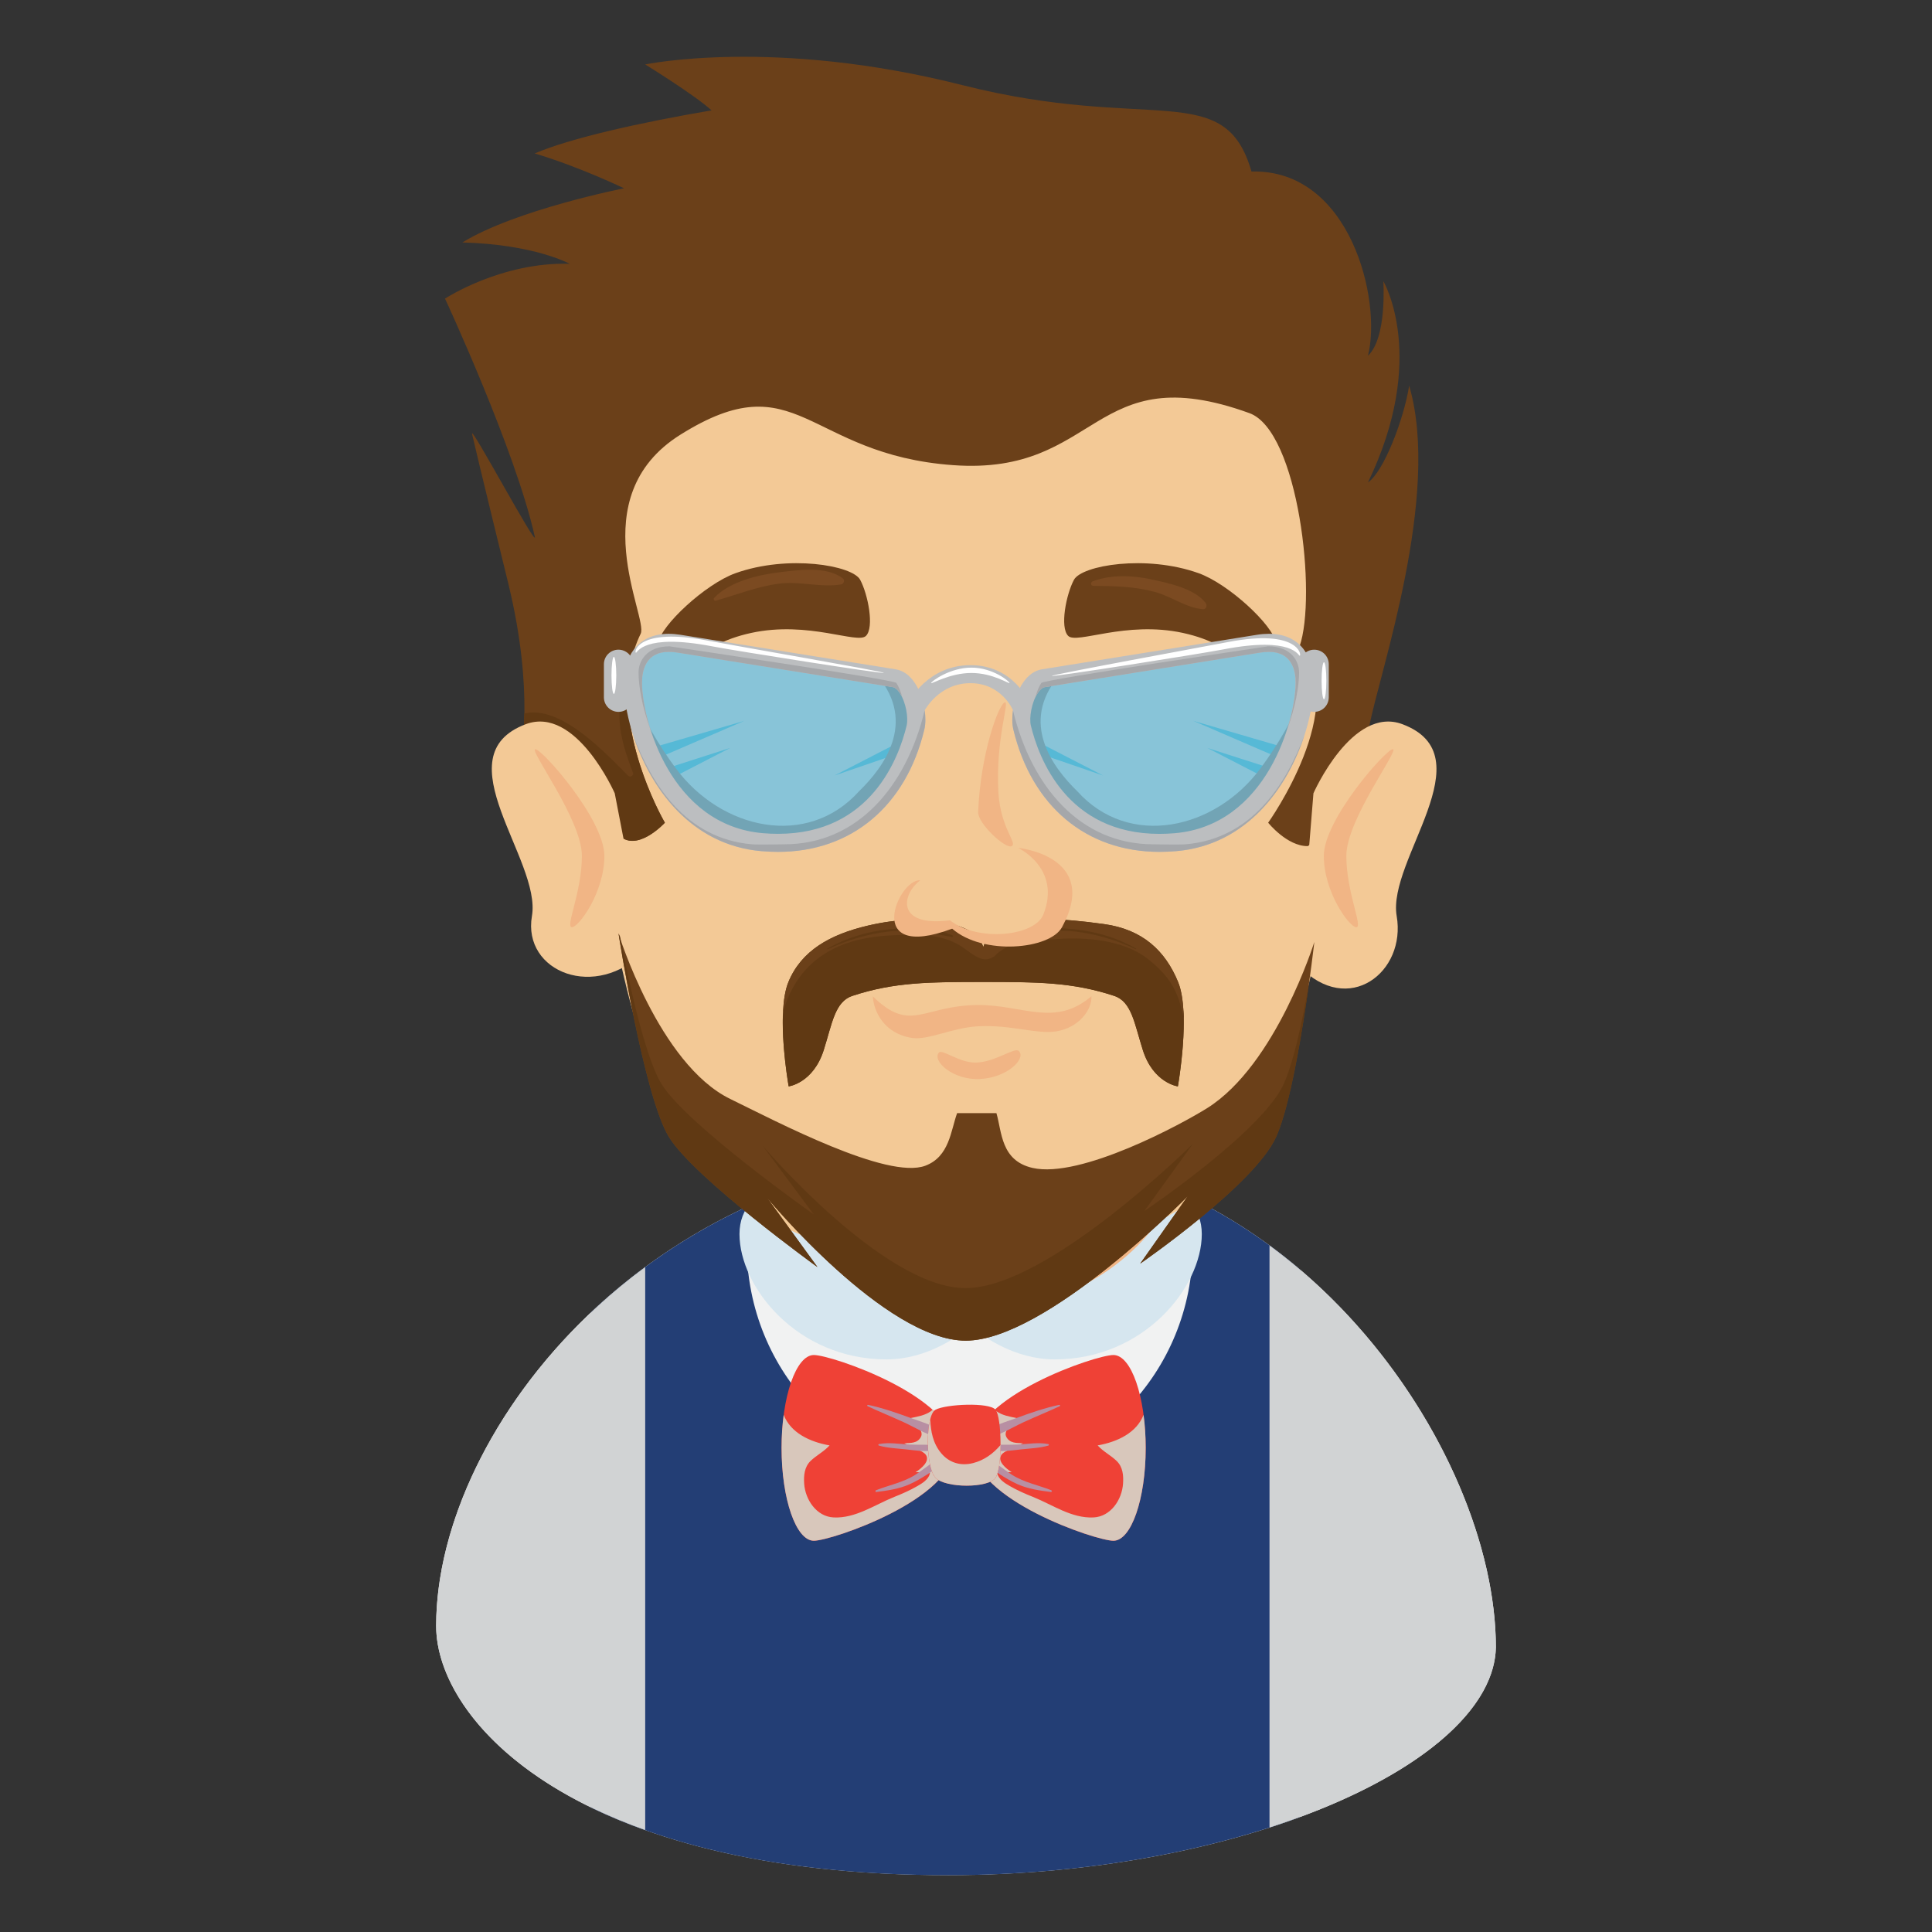 <?xml version="1.0" encoding="utf-8"?>
<!-- Generator: Adobe Illustrator 16.0.0, SVG Export Plug-In . SVG Version: 6.00 Build 0)  -->
<!DOCTYPE svg PUBLIC "-//W3C//DTD SVG 1.1//EN" "http://www.w3.org/Graphics/SVG/1.1/DTD/svg11.dtd">
<svg version="1.1" id="Layer_1" xmlns="http://www.w3.org/2000/svg" xmlns:xlink="http://www.w3.org/1999/xlink" x="0px" y="0px"
	 width="85px" height="85px" viewBox="0 0 85 85" enable-background="new 0 0 85 85" xml:space="preserve">
<rect x="0" y="0" width="85" height="85" fill="#333333" stroke="none"/>
<g>
	<path fill="#F1F2F2" d="M65.812,72.478c0-8.787-8.99-21.76-21.949-21.76c-14.992,0-24.674,12.03-24.674,20.817
		c0,4.205,6.15,10.964,22.529,10.964C54.677,82.5,65.702,77.553,65.812,72.478L65.812,72.478z"/>
	<path fill="#233E75" d="M57.214,55.872c-1.496-1.276-3.16-2.384-4.967-3.24c0.154,0.715,0.23,1.444,0.23,2.176
		c0,5.576-4.393,10.097-9.811,10.097s-9.811-4.521-9.811-10.097c0-0.606,0.055-1.201,0.154-1.778
		c-2.582,1.171-4.949,2.764-7.01,4.71v21.782c3.582,1.742,8.713,2.979,15.715,2.979c5.83,0,11.268-1.002,15.496-2.565V55.872H57.214
		z"/>
	<path fill="#D1D3D4" d="M28.386,55.745c-5.834,4.306-9.197,10.61-9.197,15.791c0,2.773,2.676,6.657,9.197,8.979V55.745
		L28.386,55.745z M55.853,54.795v25.609c5.938-1.913,9.895-4.896,9.959-7.927C65.812,66.785,62.036,59.335,55.853,54.795
		L55.853,54.795z"/>
	<path fill="#D6E6EF" d="M45.448,53.694c0,2.327-3.041,6.114-6.441,6.114c-3.934,0-6.473-3.187-6.473-5.513
		c0-2.327,3.072-2.915,6.473-2.915C42.407,51.382,45.448,51.367,45.448,53.694L45.448,53.694z"/>
	<path fill="#D6E6EF" d="M39.96,53.694c0,2.327,3.041,6.114,6.441,6.114c3.932,0,6.473-3.187,6.473-5.513
		c0-2.327-3.072-2.915-6.473-2.915C43.001,51.382,39.96,51.367,39.96,53.694L39.96,53.694z"/>
	<path fill="#F1B585" d="M51.501,52.123c0,2.115-3.883,5.559-8.223,5.559c-5.021,0-8.262-2.896-8.262-5.013
		c0-2.115,3.922-2.648,8.262-2.648S51.501,50.008,51.501,52.123L51.501,52.123z"/>
	<path fill="#F3C996" d="M54.552,50.775c-4.217,6.118-20.09,7.181-24.686-0.957c-3.662-6.479-5.984-25.503-1.703-32.289
		c6.299-9.981,21.939-9.816,27.24,0C59.829,25.728,59.829,43.117,54.552,50.775z"/>
	<path fill="#6B4019" d="M61.997,16.967c-0.23,1.476-1.125,3.803-1.812,4.257c2.66-5.505,0.676-8.853,0.676-8.853
		s0.17,2.496-0.676,3.278c0.617-2.428-0.771-8.216-5.125-8.103c-1.182-4.114-4.443-1.704-12.729-3.803
		c-8.287-2.1-13.945-0.908-13.945-0.908s2.209,1.363,2.918,2.021c-3.209,0.547-6.217,1.227-7.779,1.895
		c1.996,0.597,3.928,1.533,3.928,1.533s-4.748,0.937-7.111,2.383c3.186,0.086,4.717,0.938,4.717,0.938
		c-3.014-0.085-5.48,1.532-5.48,1.532s3.107,6.688,3.949,10.471c0.133,0.598-2.871-5.017-2.758-4.512
		c0.203,0.906,1.506,6.223,1.6,6.607c1.158,4.771,0.537,7.562,0.537,7.562s1.535,5.357,4.492,3.611
		c0.787,0.483,1.854-0.681,1.854-0.681s-2.795-4.758-1.066-8.314c0.346-0.711-2.648-6.005,1.75-8.758
		c5.166-3.234,5.529,0.875,11.996,1.342c6.465,0.467,6.09-4.804,13.035-2.289c2.164,0.784,2.98,8.054,2.205,10.27
		c2.297,2.61-1.379,7.75-1.379,7.75s0.832,1.038,1.74,1.03c1.471-0.868,2.287-3.032,2.711-5.281
		C60.669,29.672,63.417,21.791,61.997,16.967L61.997,16.967z"/>
	<path fill="#603913" d="M27.679,29.597c-0.121,0.319-0.258,0.627-0.316,0.885c-0.293,1.257,0.033,2.346,0.488,3.52
		c0.047,0.125-0.131,0.211-0.217,0.125c-1.021-1.022-2.959-3.115-4.566-2.737c-0.02,1.219-0.164,1.876-0.164,1.876
		s1.535,5.357,4.494,3.611c0.785,0.483,1.852-0.681,1.852-0.681S27.253,32.798,27.679,29.597L27.679,29.597z"/>
	<path fill="#F3C996" d="M57.786,34.901c0,0,1.703-3.87,3.916-3.039c3.701,1.391-0.68,5.973-0.254,8.439
		c0.426,2.468-2.123,4.456-4.279,2.215"/>
	<path fill="#F1B585" d="M59.233,37.655c0,1.6,0.742,3.139,0.439,3.139c-0.305,0-1.43-1.539-1.43-3.139
		c0-1.599,2.734-4.693,3.037-4.693C61.585,32.962,59.233,36.057,59.233,37.655z"/>
	<path fill="#F3C996" d="M27.046,34.901c0,0-1.701-3.87-3.916-3.039c-3.701,1.391,0.701,5.973,0.273,8.439
		c-0.426,2.468,2.826,3.758,4.98,1.517"/>
	<path fill="#F1B585" d="M25.601,37.655c0,1.6-0.744,3.139-0.441,3.139c0.305,0,1.43-1.539,1.43-3.139
		c0-1.599-2.732-4.693-3.037-4.693C23.249,32.962,25.601,36.057,25.601,37.655L25.601,37.655z"/>
	<path fill="#6B4019" d="M47.249,25.51c0.342-0.639,3.168-1.119,5.48-0.294c1.336,0.476,3.293,2.307,3.396,3.051
		c0.102,0.745-0.322,1.19-0.768,1.349c-0.447,0.159-0.797-1.222-3.314-1.77c-2.518-0.547-4.676,0.51-5.049,0.129
		C46.622,27.596,46.907,26.148,47.249,25.51L47.249,25.51z M37.845,25.51c-0.34-0.639-3.168-1.119-5.48-0.294
		c-1.336,0.476-3.291,2.307-3.395,3.051c-0.102,0.745,0.32,1.19,0.768,1.349c0.445,0.159,0.797-1.222,3.312-1.77
		c2.52-0.547,4.678,0.51,5.051,0.129C38.472,27.596,38.187,26.148,37.845,25.51z"/>
	<path fill="#7B4A21" d="M37.087,25.452c-0.709-0.561-1.982-0.374-2.814-0.272c-0.934,0.113-2.178,0.412-2.852,1.123
		c-0.049,0.053,0,0.144,0.072,0.124c0.941-0.266,1.793-0.616,2.777-0.748c0.914-0.122,1.871,0.188,2.748,0.03
		C37.126,25.688,37.175,25.521,37.087,25.452L37.087,25.452z M53.04,26.522c-0.494-0.636-1.627-0.865-2.377-1.03
		c-0.832-0.184-1.783-0.221-2.588,0.084c-0.105,0.039-0.096,0.198,0.025,0.199c0.934,0.011,1.791,0.021,2.703,0.266
		c0.723,0.193,1.381,0.702,2.119,0.761C53.085,26.814,53.118,26.623,53.04,26.522L53.04,26.522z"/>
	<path fill="#88C4D8" d="M38.356,35.229c-1.703,2.646-6.811,2.079-8.561-0.133s-2.641-6.271-0.883-6.66
		c1.76-0.389,10.119,0.957,10.826,1.516C41.46,32.008,39.397,34.081,38.356,35.229z"/>
	<path fill="#56B9D6" d="M28.634,32.914l4.111-1.199l-3.932,1.697c-0.135,0.058-0.289-0.005-0.348-0.14s0.004-0.291,0.139-0.349
		C28.614,32.921,28.624,32.917,28.634,32.914L28.634,32.914z M29.101,33.876l3.027-0.971l-2.826,1.458
		c-0.129,0.067-0.289,0.018-0.355-0.113l0,0c-0.068-0.13-0.018-0.29,0.113-0.357C29.071,33.886,29.085,33.88,29.101,33.876z
		 M40.188,32.926l-3.475,1.194l3.268-1.682c0.129-0.066,0.289-0.016,0.355,0.114c0.068,0.13,0.018,0.291-0.113,0.357
		C40.214,32.917,40.202,32.922,40.188,32.926z"/>
	<path fill="#88C4D8" d="M46.944,35.229c2.279,2.536,6.809,2.079,8.559-0.133c1.748-2.212,2.641-6.271,0.883-6.66
		c-1.76-0.389-10.119,0.957-10.824,1.516C43.839,32.008,45.856,34.17,46.944,35.229z"/>
	<path fill="#56B9D6" d="M56.433,33.412l-3.932-1.697l4.111,1.199c0.141,0.041,0.221,0.188,0.18,0.329
		c-0.041,0.14-0.188,0.221-0.328,0.18C56.452,33.421,56.442,33.416,56.433,33.412L56.433,33.412z M55.944,34.364l-2.824-1.458
		l3.027,0.971c0.139,0.045,0.217,0.193,0.172,0.334l0,0c-0.045,0.139-0.193,0.216-0.334,0.171
		C55.972,34.377,55.958,34.371,55.944,34.364L55.944,34.364z M45.267,32.438l3.266,1.682l-3.473-1.194
		c-0.141-0.048-0.213-0.198-0.166-0.337c0.047-0.138,0.197-0.212,0.336-0.165h0.002C45.243,32.428,45.255,32.434,45.267,32.438z"/>
	<path fill="#72A4B5" d="M55.464,33.795c-2.006,2.713-5.793,3.551-8.07,1.014c-1.088-1.058-2.537-3.011-0.816-5.068
		c0.109-0.086,0.389-0.199,0.789-0.329c-0.943,0.202-1.625,0.396-1.805,0.54c-1.723,2.058,0.295,4.22,1.385,5.277
		c2.277,2.537,6.807,2.08,8.557-0.132c1.006-1.271,1.727-3.149,1.824-4.594C56.923,31.572,56.212,32.786,55.464,33.795
		L55.464,33.795z M29.726,33.795c2.008,2.713,5.793,3.551,8.072,1.014c1.088-1.058,2.535-3.011,0.816-5.068
		c-0.109-0.086-0.389-0.199-0.789-0.329c0.941,0.202,1.625,0.396,1.805,0.54c1.721,2.058-0.295,4.22-1.383,5.277
		c-2.279,2.537-6.809,2.08-8.559-0.132c-1.006-1.271-1.727-3.149-1.824-4.594C28.269,31.572,28.979,32.786,29.726,33.795
		L29.726,33.795z"/>
	<path fill="#BCBEC0" d="M34.235,37.479c-0.236,0-0.482-0.01-0.73-0.031c-4.277-0.36-6.055-5.011-6.055-7.421
		c0.002-1.036,0.52-2.142,1.973-2.142c0.164,0,0.338,0.015,0.518,0.043l9.475,1.521c0.318,0.052,0.607,0.258,0.832,0.598
		c0.375,0.562,0.559,1.466,0.416,2.057C39.856,35.47,37.452,37.479,34.235,37.479L34.235,37.479z M29.423,28.679
		c-1.023,0-1.178,0.845-1.178,1.349c0,1.65,1.262,6.287,5.326,6.629c0.227,0.02,0.449,0.028,0.664,0.028
		c4.072,0,5.311-3.334,5.654-4.767c0.08-0.338-0.031-1.023-0.305-1.432c-0.1-0.148-0.205-0.238-0.299-0.254l-9.473-1.521
		C29.677,28.69,29.544,28.679,29.423,28.679z"/>
	<path fill="#BCBEC0" d="M44.935,31.495c-0.16,0-0.307-0.099-0.367-0.247c-0.021-0.047-0.52-1.191-1.873-1.191
		c-1.379,0-2.002,1.172-2.027,1.223c-0.1,0.194-0.338,0.271-0.533,0.171c-0.193-0.1-0.271-0.337-0.174-0.531
		c0.033-0.067,0.859-1.656,2.734-1.656c1.896,0,2.58,1.616,2.607,1.685c0.082,0.203-0.016,0.436-0.217,0.519
		C45.036,31.484,44.985,31.495,44.935,31.495z"/>
	<path fill="#BCBEC0" d="M51.011,37.479c-3.217,0-5.617-2.011-6.426-5.376c-0.143-0.591,0.041-1.495,0.416-2.057
		c0.227-0.339,0.514-0.545,0.832-0.598l9.475-1.521c0.17-0.028,0.344-0.042,0.518-0.043c1.453,0,1.971,1.105,1.971,2.142
		c0.002,2.41-1.773,7.061-6.053,7.421C51.499,37.469,51.255,37.479,51.011,37.479L51.011,37.479z M55.823,28.679
		c-0.121,0-0.252,0.012-0.391,0.034l-9.475,1.521c-0.094,0.016-0.199,0.105-0.299,0.254c-0.273,0.408-0.385,1.094-0.305,1.432
		c0.346,1.433,1.584,4.767,5.654,4.767c0.217,0,0.439-0.01,0.664-0.028c4.064-0.342,5.326-4.979,5.326-6.629
		C57.001,29.523,56.849,28.679,55.823,28.679z"/>
	<g>
		<path fill="#A5A7AA" d="M57.155,29.587c0-0.503-0.354-1.151-1.365-1.151c0,0-9.877,1.461-9.975,1.61
			c-0.117,0.173-0.201,0.396-0.256,0.624c0.029-0.065,0.062-0.127,0.102-0.183c0.098-0.148,0.205-0.238,0.299-0.254l9.473-1.52
			c0.139-0.022,0.27-0.034,0.393-0.034c1.023,0,1.178,0.844,1.178,1.348c0,0.496-0.115,1.263-0.385,2.1
			C56.997,31.121,57.155,30.168,57.155,29.587L57.155,29.587z M52.157,37.146c-0.248,0.021-1.412,0-1.412,0
			c-3.215,0-5.367-2.529-6.178-5.893c-0.043,0.306-0.041,0.604,0.018,0.849c0.809,3.366,3.209,5.376,6.426,5.376
			c0.244,0,0.488-0.011,0.73-0.031c3.119-0.263,4.906-2.803,5.646-5.094C56.567,34.519,55.075,36.901,52.157,37.146L52.157,37.146z"
			/>
	</g>
	<g>
		<path fill="#A5A7AA" d="M28.093,29.587c0-0.503,0.354-1.151,1.365-1.151c0,0,9.877,1.461,9.977,1.61
			c0.115,0.173,0.199,0.396,0.256,0.624c-0.029-0.063-0.064-0.124-0.104-0.183c-0.098-0.148-0.205-0.238-0.299-0.254l-9.473-1.52
			c-0.139-0.022-0.27-0.034-0.391-0.034c-1.025,0-1.178,0.844-1.178,1.348c-0.002,0.496,0.113,1.263,0.383,2.1
			C28.249,31.121,28.093,30.168,28.093,29.587L28.093,29.587z M33.093,37.146c0.246,0.021,1.41,0,1.41,0
			c3.215,0,5.367-2.529,6.178-5.893c0.043,0.306,0.043,0.604-0.016,0.849c-0.809,3.366-3.211,5.376-6.428,5.376
			c-0.236,0-0.482-0.01-0.73-0.031c-3.117-0.263-4.904-2.803-5.645-5.094C28.681,34.519,30.173,36.901,33.093,37.146z"/>
	</g>
	<path fill="#BCBEC0" d="M27.849,30.679c0,0.354-0.285,0.64-0.639,0.64s-0.641-0.287-0.641-0.64v-1.456
		c0-0.354,0.287-0.64,0.639-0.64c0.355,0,0.641,0.286,0.641,0.64V30.679z M58.46,30.679c0,0.354-0.285,0.64-0.639,0.64
		s-0.641-0.287-0.641-0.64v-1.456c0-0.354,0.287-0.64,0.641-0.639l0,0c0.354,0,0.639,0.286,0.639,0.639V30.679z"/>
	<path fill="#FFFFFF" d="M44.415,30.049c0,0.063-0.725-0.441-1.678-0.441s-1.771,0.506-1.771,0.441c0-0.065,0.818-0.676,1.771-0.676
		C43.688,29.373,44.415,29.983,44.415,30.049z M58.354,29.951c0,0.449-0.047,0.815-0.105,0.815c-0.057,0-0.104-0.366-0.104-0.815
		c0-0.451,0.047-0.816,0.104-0.816C58.308,29.135,58.354,29.5,58.354,29.951z M27.114,29.714c0,0.451-0.049,0.815-0.107,0.815
		c-0.057,0-0.104-0.364-0.104-0.815c0-0.45,0.047-0.815,0.104-0.815C27.065,28.898,27.114,29.264,27.114,29.714z M54.042,28.245
		c3.068-0.588,3.236,0.577,3.141,0.605c-0.057,0.017-0.299-0.867-3.352-0.281c-1.082,0.208-7.539,1.226-7.553,1.168
		C46.265,29.681,52.96,28.452,54.042,28.245L54.042,28.245z M31.126,28.182c-3.068-0.586-3.244,0.508-3.146,0.535
		c0.057,0.017,0.299-0.867,3.352-0.281c1.08,0.208,7.539,1.225,7.553,1.167C38.897,29.546,32.208,28.389,31.126,28.182z"/>
	<path fill="#6B4019" d="M53.12,48.747c-1.121,0.706-5.584,3.117-7.691,2.637c-1.4-0.319-1.348-1.584-1.59-2.41h-1.73
		c-0.279,0.768-0.336,1.912-1.396,2.312c-1.67,0.63-6.531-1.936-8.584-2.936c-3.143-1.532-4.918-7.283-4.918-7.283
		s1.111,7.147,2.217,8.954c1.107,1.807,6.535,5.726,6.535,5.726l-2.207-3.038c0,0,5.197,6.275,8.729,6.275
		c3.533,0,9.766-6.352,9.766-6.352l-2.088,2.964c0,0,5.029-3.466,5.98-5.575s1.682-8.578,1.682-8.578S56.142,46.843,53.12,48.747
		L53.12,48.747z"/>
	<path fill="#603913" d="M56.47,47.708c-0.975,2.109-6.127,5.575-6.127,5.575l2.143-2.965c0,0-6.387,6.354-10.004,6.354
		c-3.615,0-8.939-6.278-8.939-6.278l2.262,3.039c0,0-5.559-3.919-6.691-5.725c-0.699-1.113-1.398-4.253-1.834-6.5
		c-0.045-0.093-0.066-0.143-0.066-0.143s1.109,7.148,2.217,8.954c1.107,1.807,6.535,5.726,6.535,5.726l-2.207-3.038
		c0,0,5.195,6.275,8.729,6.275c3.531,0,9.766-6.352,9.766-6.352l-2.09,2.964c0,0,5.031-3.466,5.982-5.575
		c0.625-1.385,1.152-4.646,1.441-6.726C57.286,44.994,56.899,46.775,56.47,47.708L56.47,47.708z"/>
	<g>
		<path fill="#603913" d="M51.831,43.203c-0.564-1.372-1.555-2.312-3.262-2.548c-4.033-0.561-4.74,0.056-5.15,0.672
			c-0.066,0.1-0.119,0.215-0.16,0.337c-0.041-0.122-0.094-0.237-0.16-0.337c-0.41-0.616-2.26-1.224-4.906-0.606
			c-1.684,0.392-2.941,1.111-3.506,2.483c-0.564,1.373,0.012,4.594,0.012,4.594s1.08-0.141,1.543-1.597
			c0.373-1.176,0.488-2.129,1.258-2.385c1.842-0.61,3.416-0.612,5.76-0.612c2.346,0,3.918,0.002,5.762,0.612
			c0.77,0.256,0.887,1.209,1.26,2.385c0.461,1.455,1.541,1.597,1.541,1.597S52.397,44.576,51.831,43.203z"/>
		<path fill="#6B4019" d="M50.507,42.195c0.918,0.73,1.35,1.382,1.57,2.641c-0.008-0.62-0.074-1.213-0.246-1.633
			c-0.564-1.372-1.555-2.312-3.262-2.548c-4.033-0.561-4.74,0.056-5.15,0.672c-0.066,0.1-0.119,0.215-0.16,0.337
			c-0.041-0.122-0.094-0.237-0.16-0.337c-0.41-0.616-2.26-1.224-4.906-0.606c-1.684,0.392-2.941,1.111-3.506,2.483
			c-0.145,0.351-0.213,0.819-0.238,1.324c0.873-3.079,3.646-3.324,4.863-3.382c1.076-0.051,2.24-0.079,3.137,0.598
			c0.832,0.631,1.012,0.553,1.568,0.147C44.665,41.419,48.603,40.679,50.507,42.195z"/>
		<path fill="#603913" d="M51.819,46.638c0,0-1.08-0.14-1.543-1.597c-0.371-1.174-0.488-2.126-1.258-2.382
			c-1.844-0.612-3.395-0.055-5.738-0.055s-3.939-0.559-5.783,0.055c-0.768,0.256-0.885,1.208-1.258,2.382
			c-0.463,1.457-1.541,1.597-1.541,1.597s-0.189-1.051-0.244-2.208c-0.092,1.497,0.244,3.365,0.244,3.365s1.078-0.141,1.541-1.597
			c0.373-1.175,0.49-2.128,1.258-2.384c1.844-0.611,3.418-0.613,5.762-0.613c2.346,0,3.918,0.002,5.762,0.613
			c0.768,0.256,0.885,1.209,1.258,2.384c0.463,1.456,1.541,1.597,1.541,1.597s0.336-1.868,0.244-3.365
			C52.007,45.588,51.819,46.638,51.819,46.638z"/>
		<g>
			<path fill="#603913" d="M42.599,42.025c-1.023-0.962-2.707-0.716-3.926-0.508c-0.006,0.001-0.004,0.012,0.004,0.011
				c1.32-0.251,2.666,0.033,3.896,0.545C42.599,42.084,42.618,42.044,42.599,42.025L42.599,42.025z M36.366,42.244
				c-0.723,0.534-1.289,1.379-1.502,2.3c-0.004,0.014,0.014,0.019,0.018,0.006c0.152-0.524,0.418-0.946,0.752-1.355
				c0.252-0.308,0.555-0.567,0.771-0.909C36.419,42.261,36.388,42.228,36.366,42.244L36.366,42.244z M35.034,45.025
				c-0.162,0.39-0.123,0.824-0.111,1.239c0,0.027,0.037,0.027,0.037,0c0.008-0.419,0.014-0.817,0.096-1.229
				C35.06,45.022,35.04,45.013,35.034,45.025L35.034,45.025z M36.851,42.114c-0.754,1.119-1.469,2.426-1.51,3.853
				c-0.002,0.015,0.021,0.018,0.023,0.003c0.277-1.412,0.801-2.624,1.504-3.842C36.876,42.113,36.858,42.103,36.851,42.114z
				 M39.36,41.987c-1.145-0.044-2.359,0.311-2.924,1.47c-0.01,0.018,0.016,0.032,0.023,0.016c0.334-0.632,0.797-0.99,1.436-1.183
				c0.48-0.146,0.988-0.12,1.469-0.262C39.386,42.022,39.382,41.988,39.36,41.987L39.36,41.987z"/>
			<path fill="#603913" d="M41.903,41.151c-0.895-0.387-1.855-0.358-2.801-0.264c-0.932,0.094-1.867,0.37-2.695,0.847
				c-0.016,0.011-0.002,0.032,0.014,0.025c0.865-0.4,1.746-0.67,2.684-0.777c0.936-0.106,1.859,0.07,2.781,0.24
				C41.929,41.23,41.944,41.169,41.903,41.151L41.903,41.151z M37.989,41.722c-0.277-0.032-0.57,0.155-0.797,0.306
				c-0.021,0.016-0.004,0.05,0.02,0.036c0.127-0.068,0.273-0.127,0.408-0.178c0.123-0.046,0.254-0.062,0.375-0.114
				C38.021,41.761,38.017,41.726,37.989,41.722z M43.024,42.521c-1.035-0.132-1.998-0.686-3.049-0.683c-0.023,0-0.023,0.04,0,0.041
				c1.045,0.077,1.986,0.795,3.049,0.662C43.036,42.54,43.036,42.522,43.024,42.521z"/>
		</g>
		<g>
			<path fill="#603913" d="M43.792,42.025c1.023-0.962,2.707-0.716,3.924-0.508c0.008,0.001,0.004,0.012-0.002,0.011
				c-1.32-0.251-2.666,0.033-3.896,0.545C43.792,42.084,43.772,42.044,43.792,42.025L43.792,42.025z M50.024,42.244
				c0.721,0.534,1.289,1.379,1.502,2.3c0.002,0.014-0.016,0.019-0.02,0.006c-0.152-0.524-0.42-0.946-0.752-1.355
				c-0.252-0.308-0.555-0.567-0.77-0.909C49.97,42.261,50.001,42.228,50.024,42.244z M51.356,45.025
				c0.16,0.39,0.121,0.824,0.109,1.239c0,0.027-0.037,0.027-0.037,0c-0.006-0.419-0.014-0.817-0.096-1.229
				C51.331,45.022,51.351,45.013,51.356,45.025L51.356,45.025z M49.54,42.114c0.754,1.119,1.467,2.426,1.51,3.853
				c0,0.015-0.021,0.018-0.023,0.003c-0.277-1.412-0.801-2.624-1.504-3.842C49.513,42.113,49.53,42.103,49.54,42.114z M47.03,41.987
				c1.143-0.044,2.357,0.311,2.924,1.47c0.008,0.018-0.016,0.032-0.025,0.016c-0.334-0.632-0.797-0.99-1.434-1.183
				c-0.48-0.146-0.99-0.12-1.471-0.262C47.003,42.022,47.009,41.988,47.03,41.987L47.03,41.987z"/>
			<path fill="#603913" d="M44.485,41.151c0.895-0.387,1.855-0.358,2.801-0.264c0.932,0.094,1.867,0.37,2.695,0.847
				c0.016,0.011,0.002,0.032-0.014,0.025c-0.865-0.4-1.744-0.67-2.682-0.777c-0.938-0.106-1.861,0.07-2.783,0.24
				C44.46,41.23,44.446,41.169,44.485,41.151L44.485,41.151z M48.399,41.722c0.277-0.032,0.57,0.155,0.799,0.306
				c0.02,0.016,0.002,0.05-0.021,0.036c-0.129-0.068-0.271-0.127-0.406-0.178c-0.125-0.046-0.256-0.062-0.377-0.114
				C48.37,41.761,48.374,41.726,48.399,41.722z M43.364,42.521c1.037-0.132,2-0.686,3.049-0.683c0.025,0,0.023,0.04,0,0.041
				c-1.045,0.077-1.986,0.795-3.049,0.662c-0.006-0.001-0.01-0.007-0.01-0.013C43.356,42.525,43.36,42.521,43.364,42.521z"/>
		</g>
	</g>
	<g>
		<path fill="#F3C996" d="M40.509,38.646c-0.467,0.287-0.672,0.567-0.771,1.128c-0.094,0.53,0.295,1.031,0.828,1.058
			c0.494,0.023,0.852-0.271,1.361-0.169c0.406,0.079,0.828,0.329,1.232,0.475c1.08,0.385,2.525,0.149,3.131-0.901
			c0.24-0.418,0.172-1.19,0-1.616c-0.188-0.468-0.525-0.826-0.967-1.071c-0.629-0.354-1.363-0.49-1.955-0.979
			c-0.232-0.19-0.357-0.328-0.646-0.36c-0.346-0.041-0.701,0.063-1.045,0.079c-0.289,0.012-0.465-0.022-0.691,0.146
			c-0.195,0.146-0.348,0.364-0.479,0.568v1.644H40.509z"/>
		<path fill="#F1B585" d="M43.925,34.845c0.088,1.596,0.855,2.249,0.584,2.383c-0.27,0.135-1.496-0.995-1.475-1.507
			c0.109-2.585,0.887-4.676,1.158-4.812C44.464,30.774,43.794,32.433,43.925,34.845z M45.903,40.235
			c0.807-2.032-1.113-2.933-1.113-2.933s3.635,0.353,1.934,3.491c-0.531,0.977-3.465,1.259-4.832,0.065
			c-3.965,1.477-2.365-2.211-1.406-2.127c-0.818,0.619-1.08,2.062,1.307,1.759C43.032,41.456,45.524,41.193,45.903,40.235
			L45.903,40.235z"/>
	</g>
	<path fill="#F1B585" d="M41.312,46.306c0.148-0.159,0.918,0.47,1.643,0.443c0.857-0.032,1.688-0.691,1.869-0.51
		c0.338,0.337-0.51,1.175-1.711,1.233C41.913,47.533,40.987,46.656,41.312,46.306z M43.003,44.217
		c2.002-0.019,3.398,0.996,5.016-0.389c0.029,0.607-0.555,1.382-1.541,1.547c-0.85,0.141-1.98-0.295-3.428-0.224
		c-1.137,0.058-2.199,0.616-2.908,0.516c-1.25-0.18-1.707-1.181-1.74-1.829C40.079,45.471,40.587,44.238,43.003,44.217
		L43.003,44.217z"/>
	<g>
		<path fill="#EF4136" d="M41.981,63.701c0,2.257-5.391,4.086-6.174,4.086s-1.42-1.829-1.42-4.086s0.637-4.086,1.42-4.086
			S41.981,61.444,41.981,63.701z"/>
		<path fill="#D8C7BB" d="M41.03,62.022c-0.025,0.023-0.051,0.045-0.076,0.065c-0.254,0.185-0.576,0.236-0.879,0.299
			c0.17,0.234,0.598,0.561,0.436,0.844c-0.156,0.275-0.447,0.254-0.727,0.266c0.166,0.081,0.336,0.151,0.5,0.235
			c0.135,0.067,0.396,0.159,0.471,0.309c0.135,0.271-0.211,0.559-0.473,0.73c0.188,0.01,0.373-0.019,0.562-0.024
			c0.047-0.002,0.078,0.046,0.066,0.089c-0.061,0.253-0.33,0.421-0.543,0.543c-0.326,0.188-0.672,0.341-1.02,0.479
			c-0.865,0.346-1.705,0.952-2.672,0.904c-0.758-0.038-1.246-0.785-1.295-1.483c-0.023-0.361,0.008-0.734,0.281-1.002
			c0.262-0.252,0.594-0.414,0.836-0.684c-0.883-0.156-1.717-0.561-2.018-1.345c-0.061,0.45-0.094,0.94-0.094,1.454
			c0,2.256,0.637,4.085,1.42,4.085s6.172-1.829,6.172-4.085C41.981,63.103,41.603,62.535,41.03,62.022L41.03,62.022z"/>
		<path fill="#B88FA3" d="M41.575,63.076c-0.41-0.345-1.027-0.515-1.525-0.696c-0.602-0.222-1.23-0.438-1.857-0.572
			c-0.033-0.009-0.061,0.042-0.023,0.059c0.529,0.248,1.074,0.466,1.607,0.712c0.521,0.242,1.104,0.617,1.678,0.709
			C41.563,63.304,41.683,63.166,41.575,63.076L41.575,63.076z M41.263,63.6c-0.4-0.062-0.822-0.026-1.229-0.046
			c-0.451-0.023-0.92-0.105-1.365-0.022c-0.037,0.008-0.031,0.061,0,0.068c0.383,0.109,0.797,0.125,1.193,0.167
			c0.453,0.05,0.957,0.134,1.4,0.011C41.345,63.757,41.356,63.615,41.263,63.6L41.263,63.6z M41.55,64.112
			c-0.477,0.131-0.871,0.511-1.281,0.773c-0.529,0.337-1.148,0.45-1.725,0.678c-0.039,0.016-0.039,0.085,0.01,0.079
			c0.494-0.063,0.99-0.133,1.451-0.335c0.568-0.252,1.111-0.656,1.627-1.003C41.729,64.239,41.669,64.08,41.55,64.112L41.55,64.112z
			"/>
		<g>
			<path fill="#EF4136" d="M42.813,63.701c0,2.257,5.389,4.086,6.172,4.086c0.785,0,1.42-1.829,1.42-4.086s-0.635-4.086-1.42-4.086
				C48.202,59.615,42.813,61.444,42.813,63.701z"/>
			<path fill="#D8C7BB" d="M43.763,62.022c0.023,0.023,0.051,0.045,0.076,0.065c0.252,0.185,0.574,0.236,0.877,0.299
				c-0.17,0.234-0.598,0.561-0.436,0.844c0.158,0.275,0.449,0.254,0.727,0.266c-0.166,0.081-0.336,0.151-0.5,0.235
				c-0.135,0.067-0.395,0.159-0.469,0.309c-0.137,0.271,0.209,0.559,0.471,0.73c-0.188,0.01-0.373-0.019-0.561-0.024
				c-0.047-0.002-0.078,0.046-0.068,0.089c0.062,0.253,0.332,0.421,0.543,0.543c0.326,0.188,0.672,0.341,1.021,0.479
				c0.865,0.346,1.703,0.952,2.67,0.904c0.758-0.038,1.248-0.785,1.295-1.483c0.025-0.361-0.006-0.734-0.281-1.002
				c-0.26-0.252-0.594-0.414-0.836-0.684c0.883-0.156,1.717-0.561,2.02-1.345c0.061,0.45,0.094,0.94,0.094,1.454
				c0,2.256-0.637,4.085-1.42,4.085s-6.172-1.829-6.172-4.085C42.813,63.103,43.19,62.535,43.763,62.022z"/>
			<path fill="#B88FA3" d="M43.218,63.076c0.41-0.345,1.025-0.515,1.523-0.696c0.602-0.222,1.23-0.438,1.857-0.572
				c0.035-0.009,0.061,0.042,0.025,0.059c-0.531,0.248-1.076,0.466-1.607,0.712c-0.523,0.242-1.105,0.617-1.678,0.709
				C43.231,63.304,43.11,63.166,43.218,63.076L43.218,63.076z M43.528,63.6c0.4-0.062,0.824-0.026,1.23-0.046
				c0.449-0.023,0.918-0.105,1.363-0.022c0.037,0.008,0.033,0.061,0,0.068c-0.383,0.109-0.797,0.125-1.191,0.167
				c-0.453,0.05-0.957,0.134-1.402,0.011C43.446,63.757,43.437,63.615,43.528,63.6z M43.241,64.112
				c0.479,0.131,0.873,0.511,1.283,0.773c0.527,0.337,1.148,0.45,1.725,0.678c0.037,0.016,0.037,0.085-0.012,0.079
				c-0.494-0.063-0.99-0.133-1.451-0.335c-0.568-0.252-1.111-0.656-1.625-1.003C43.063,64.239,43.122,64.08,43.241,64.112
				L43.241,64.112z"/>
		</g>
		<path fill="#EF4136" d="M43.8,65.016c-0.309,0.463-2.197,0.463-2.643,0c-0.443-0.462-0.451-2.746,0-2.993s2.365-0.34,2.643,0
			C44.077,62.361,44.108,64.555,43.8,65.016z"/>
		<path fill="#D8C7BB" d="M42.81,64.37c-0.539,0.136-1.045-0.007-1.404-0.438c-0.361-0.433-0.459-0.958-0.479-1.496
			c-0.195,0.745-0.115,2.219,0.23,2.58c0.443,0.463,2.334,0.463,2.643,0c0.146-0.22,0.217-0.829,0.221-1.445
			C43.702,63.956,43.286,64.25,42.81,64.37z"/>
	</g>
</g>
</svg>
